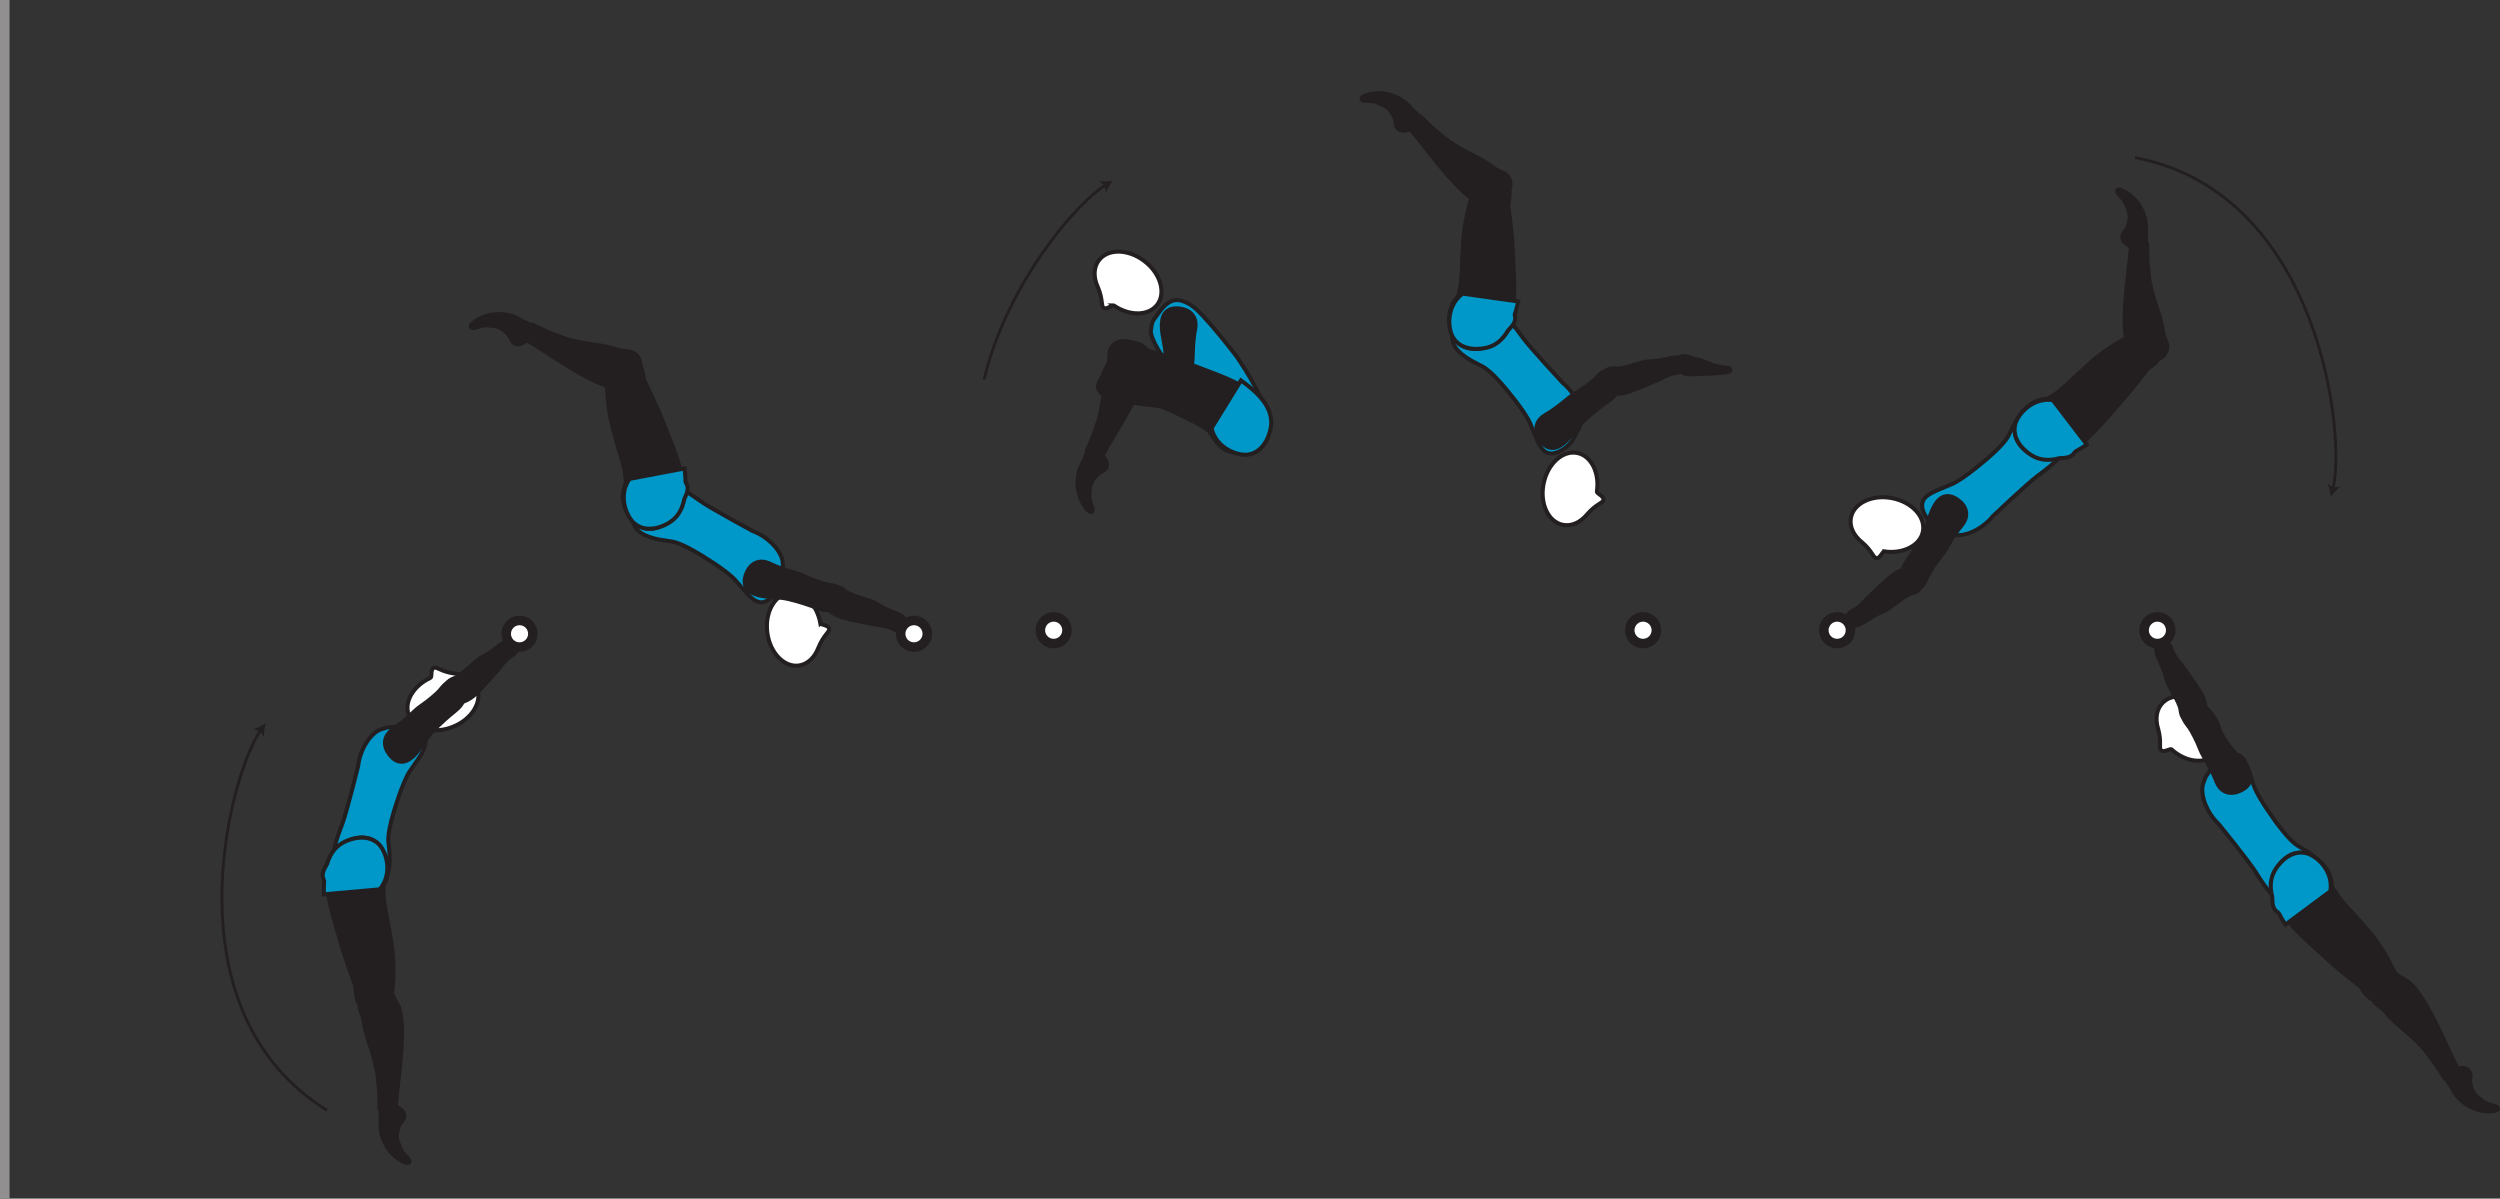 <?xml version="1.0" encoding="UTF-8" standalone="no"?>
<!-- Created with Inkscape (http://www.inkscape.org/) -->

<svg
   version="1.1"
   id="svg1"
   width="348.755"
   height="167.208"
   viewBox="0 0 348.755 167.208"
   sodipodi:docname="cell.svg"
   xmlns:inkscape="http://www.inkscape.org/namespaces/inkscape"
   xmlns:sodipodi="http://sodipodi.sourceforge.net/DTD/sodipodi-0.dtd"
   xmlns="http://www.w3.org/2000/svg"
   xmlns:svg="http://www.w3.org/2000/svg">
  <rect x="0" y="0" width="348.755" height="167.208" fill="#333333" stroke="none"/>
  <sodipodi:namedview
     id="namedview1"
     pagecolor="#ffffff"
     bordercolor="#000000"
     borderopacity="0.25"
     inkscape:showpageshadow="2"
     inkscape:pageopacity="0.0"
     inkscape:pagecheckerboard="0"
     inkscape:deskcolor="#d1d1d1">
    <inkscape:page
       x="0"
       y="0"
       inkscape:label="1"
       id="page1"
       width="348.754"
       height="167.208"
       margin="0"
       bleed="0" />
  </sodipodi:namedview>
  <defs
     id="defs1" />
  <path
     style="fill:#231f20;fill-opacity:1;fill-rule:nonzero;stroke:none"
     d="m 55.963,156.733 c 0.954,-0.963 0.552,-1.864 -0.385,-2.312 -0.276,-0.135 -0.375,-0.536 -0.656,-0.651 -0.661,-0.245 -2.229,0.516 -1.923,1.985 0.022,0.103 -0.057,0.922 -0.02,1.541 0.068,1.209 0.792,3.594 3.178,4.849 1.129,0.593 1.276,-0.183 0.89,-0.563 -1.224,-1.202 -1.094,-1.546 -1.297,-1.978 -0.708,-1.459 0.213,-2.871 0.213,-2.871"
     id="path1447" />
  <path
     style="fill:none;stroke:#231f20;stroke-width:0.333;stroke-linecap:butt;stroke-linejoin:miter;stroke-miterlimit:4;stroke-dasharray:none;stroke-opacity:1"
     d="m 55.963,156.733 c 0.954,-0.963 0.552,-1.864 -0.385,-2.312 -0.276,-0.135 -0.375,-0.536 -0.656,-0.651 -0.661,-0.245 -2.229,0.516 -1.923,1.985 0.022,0.103 -0.057,0.922 -0.02,1.541 0.068,1.209 0.792,3.594 3.178,4.849 1.129,0.593 1.276,-0.183 0.89,-0.563 -1.224,-1.202 -1.094,-1.546 -1.297,-1.978 -0.708,-1.459 0.213,-2.871 0.213,-2.871 z"
     id="path1448" />
  <path
     style="fill:#231f20;fill-opacity:1;fill-rule:nonzero;stroke:none"
     d="m 51.849,138.437 c 2.188,-0.594 2.693,-0.417 3,0.495 0.208,0.604 0.609,1.088 0.756,1.453 0.473,1.203 0.785,3.432 0.02,9.968 -0.178,1.48 -0.407,3.563 -0.432,4.423 -0.042,1.353 -2.266,0.369 -2.255,-0.161 0.036,-1.719 -0.079,-2.896 -0.157,-3.517 -0.047,-0.426 -0.031,-1.188 -0.438,-2.802 -0.609,-2.453 -1.344,-3.833 -1.62,-5.932 -0.124,-0.968 -0.838,-1.62 -0.468,-2.64 0.35,-1.027 1.594,-1.287 1.594,-1.287"
     id="path1449" />
  <path
     style="fill:none;stroke:#231f20;stroke-width:0.566;stroke-linecap:butt;stroke-linejoin:miter;stroke-miterlimit:4;stroke-dasharray:none;stroke-opacity:1"
     d="m 51.849,138.437 c 2.188,-0.594 2.693,-0.417 3,0.495 0.208,0.604 0.609,1.088 0.756,1.453 0.473,1.203 0.785,3.432 0.02,9.968 -0.178,1.48 -0.407,3.563 -0.432,4.423 -0.042,1.353 -2.266,0.369 -2.255,-0.161 0.036,-1.719 -0.079,-2.896 -0.157,-3.517 -0.047,-0.426 -0.031,-1.188 -0.438,-2.802 -0.609,-2.453 -1.344,-3.833 -1.62,-5.932 -0.124,-0.968 -0.838,-1.62 -0.468,-2.64 0.35,-1.027 1.594,-1.287 1.594,-1.287 z"
     id="path1450" />
  <path
     style="fill:#0098c9;fill-opacity:1;fill-rule:nonzero;stroke:none"
     d="m 54.854,113.531 c -0.86,3.015 -0.713,3.755 -0.593,4.666 0.729,5.735 -2.099,5.984 -4.683,4.708 -3.041,-1.495 -4.167,-1.973 -1.875,-7.838 0.635,-1.63 2.26,-8.209 2.26,-8.209 0.266,-2.431 1.818,-4.661 3.203,-5.119 1.459,-0.479 0.912,-0.182 2.344,-0.386 1.365,-0.192 3.385,0.641 3.761,1.823 0.364,1.131 -0.734,2.381 -2.094,4.391 -1.068,1.589 -2.323,5.964 -2.323,5.964"
     id="path1451" />
  <path
     style="fill:none;stroke:#231f20;stroke-width:0.566;stroke-linecap:butt;stroke-linejoin:miter;stroke-miterlimit:4;stroke-dasharray:none;stroke-opacity:1"
     d="m 54.854,113.531 c -0.86,3.015 -0.713,3.755 -0.593,4.666 0.729,5.735 -2.099,5.984 -4.683,4.708 -3.041,-1.495 -4.167,-1.973 -1.875,-7.838 0.635,-1.63 2.26,-8.209 2.26,-8.209 0.266,-2.431 1.818,-4.661 3.203,-5.119 1.459,-0.479 0.912,-0.182 2.344,-0.386 1.365,-0.192 3.385,0.641 3.761,1.823 0.364,1.131 -0.734,2.381 -2.094,4.391 -1.068,1.589 -2.323,5.964 -2.323,5.964 z"
     id="path1452" />
  <path
     style="fill:#ffffff;fill-opacity:1;fill-rule:nonzero;stroke:none"
     d="m 60.067,94.552 c 0.219,-0.12 -0.036,-1.24 0.464,-1.391 0.506,-0.156 0.916,0.516 2.886,0.802 h 0.021 c 1.447,0.157 2.635,0.88 3.099,2.042 0.77,1.927 -0.735,4.343 -3.355,5.386 -2.625,1.052 -5.369,0.333 -6.14,-1.595 -0.74,-1.843 0.609,-4.135 3.025,-5.244"
     id="path1453" />
  <path
     style="fill:none;stroke:#231f20;stroke-width:0.566;stroke-linecap:butt;stroke-linejoin:miter;stroke-miterlimit:4;stroke-dasharray:none;stroke-opacity:1"
     d="m 60.067,94.552 c 0.219,-0.12 -0.036,-1.24 0.464,-1.391 0.506,-0.156 0.916,0.516 2.886,0.802 h 0.021 c 1.447,0.157 2.635,0.88 3.099,2.042 0.77,1.927 -0.735,4.343 -3.355,5.386 -2.625,1.052 -5.369,0.333 -6.14,-1.595 -0.74,-1.843 0.609,-4.135 3.025,-5.244 z"
     id="path1454" />
  <path
     style="fill:#231f20;fill-opacity:1;fill-rule:nonzero;stroke:none"
     d="m 53.021,140.609 c -3.766,1.38 -3.303,-2.677 -3.47,-3.12 -1.733,-4.703 -1.744,-5.084 -2.817,-8.756 -1.557,-5.301 -1.801,-9.17 1.016,-10.978 1.911,-1.224 3.552,-1.099 4.615,-0.334 1.186,0.855 2.62,3.694 1.13,6.172 l 0.026,1.713 c 0.166,1.151 0.245,1.725 0.364,2.282 0.224,0.979 0.401,2.036 0.724,3.969 0.573,3.427 0.062,7.234 0.062,7.234 0.178,1.234 -1.65,1.818 -1.65,1.818"
     id="path1455" />
  <path
     style="fill:none;stroke:#231f20;stroke-width:0.566;stroke-linecap:butt;stroke-linejoin:miter;stroke-miterlimit:4;stroke-dasharray:none;stroke-opacity:1"
     d="m 53.021,140.609 c -3.766,1.38 -3.303,-2.677 -3.47,-3.12 -1.733,-4.703 -1.744,-5.084 -2.817,-8.756 -1.557,-5.301 -1.801,-9.17 1.016,-10.978 1.911,-1.224 3.552,-1.099 4.615,-0.334 1.186,0.855 2.62,3.694 1.13,6.172 l 0.026,1.713 c 0.166,1.151 0.245,1.725 0.364,2.282 0.224,0.979 0.401,2.036 0.724,3.969 0.573,3.427 0.062,7.234 0.062,7.234 0.178,1.234 -1.65,1.818 -1.65,1.818 z"
     id="path1456" />
  <path
     style="fill:#0098c9;fill-opacity:1;fill-rule:nonzero;stroke:none"
     d="m 52.875,117.791 c -0.928,-0.938 -2.516,-1.328 -4.609,-0.447 -1.36,0.577 -2.183,1.666 -2.636,3.161 -0.516,0.891 -0.801,1.452 -0.479,2.192 0.026,0.063 0.047,0.142 0.067,0.219 -0.041,0.584 -0.056,1.193 -0.041,1.849 l 7.781,-0.698 c 1.88,-2.198 0.937,-5.234 -0.083,-6.276"
     id="path1457" />
  <path
     style="fill:none;stroke:#231f20;stroke-width:0.566;stroke-linecap:butt;stroke-linejoin:miter;stroke-miterlimit:4;stroke-dasharray:none;stroke-opacity:1"
     d="m 52.875,117.791 c -0.928,-0.938 -2.516,-1.328 -4.609,-0.447 -1.36,0.577 -2.183,1.666 -2.636,3.161 -0.516,0.891 -0.801,1.452 -0.479,2.192 0.026,0.063 0.047,0.142 0.067,0.219 -0.041,0.584 -0.056,1.193 -0.041,1.849 l 7.781,-0.698 c 1.88,-2.198 0.937,-5.234 -0.083,-6.276 z"
     id="path1458" />
  <path
     style="fill:#231f20;fill-opacity:1;fill-rule:nonzero;stroke:none"
     d="m 70.698,89.453 c -0.636,0.072 -1.948,1.515 -3.407,2.192 -0.984,0.459 -2.776,2.536 -3.796,2.922 -0.922,0.349 -1.318,0.605 -1.094,1.729 0.13,0.672 0.813,1.876 1.317,1.803 1.177,-0.172 1.991,-0.667 2.761,-1.402 0.88,-0.839 3.078,-3.317 3.438,-3.812 0.89,-1.234 1.609,-1.428 1.874,-1.734 0.506,-0.568 0.412,-0.907 0.115,-1.312 -0.573,-0.767 -1.208,-0.386 -1.208,-0.386"
     id="path1459" />
  <path
     style="fill:none;stroke:#231f20;stroke-width:0.566;stroke-linecap:butt;stroke-linejoin:miter;stroke-miterlimit:4;stroke-dasharray:none;stroke-opacity:1"
     d="m 70.698,89.453 c -0.636,0.072 -1.948,1.515 -3.407,2.192 -0.984,0.459 -2.776,2.536 -3.796,2.922 -0.922,0.349 -1.318,0.605 -1.094,1.729 0.13,0.672 0.813,1.876 1.317,1.803 1.177,-0.172 1.991,-0.667 2.761,-1.402 0.88,-0.839 3.078,-3.317 3.438,-3.812 0.89,-1.234 1.609,-1.428 1.874,-1.734 0.506,-0.568 0.412,-0.907 0.115,-1.312 -0.573,-0.767 -1.208,-0.386 -1.208,-0.386 z"
     id="path1460" />
  <path
     style="fill:#231f20;fill-opacity:1;fill-rule:nonzero;stroke:none"
     d="m 63.703,95.208 c -0.928,-0.907 -2.057,0.792 -2.428,1.188 -0.364,0.4 -1.536,1.427 -2.552,2.098 -1.02,0.687 -2,1.969 -3.932,3.266 -1.016,0.683 -1.573,1.984 -0.516,3.416 1.038,1.412 2.224,1.36 3.33,0.349 1.104,-1 1.713,-2.421 2.754,-3.514 1.042,-1.095 2.208,-2.115 3.156,-2.871 1.084,-0.859 1.298,-1.687 1.172,-2.151 -0.317,-1.15 -0.984,-1.781 -0.984,-1.781"
     id="path1461" />
  <path
     style="fill:none;stroke:#231f20;stroke-width:0.566;stroke-linecap:butt;stroke-linejoin:miter;stroke-miterlimit:4;stroke-dasharray:none;stroke-opacity:1"
     d="m 63.703,95.208 c -0.928,-0.907 -2.057,0.792 -2.428,1.188 -0.364,0.4 -1.536,1.427 -2.552,2.098 -1.02,0.687 -2,1.969 -3.932,3.266 -1.016,0.683 -1.573,1.984 -0.516,3.416 1.038,1.412 2.224,1.36 3.33,0.349 1.104,-1 1.713,-2.421 2.754,-3.514 1.042,-1.095 2.208,-2.115 3.156,-2.871 1.084,-0.859 1.298,-1.687 1.172,-2.151 -0.317,-1.15 -0.984,-1.781 -0.984,-1.781 z"
     id="path1462" />
  <path
     style="fill:#ffffff;fill-opacity:1;fill-rule:nonzero;stroke:none"
     d="m 145.692,86.583 c 0.74,-0.714 1.916,-0.698 2.631,0.037 0.719,0.733 0.703,1.916 -0.037,2.635 -0.735,0.713 -1.911,0.702 -2.63,-0.036 -0.714,-0.735 -0.698,-1.912 0.036,-2.636"
     id="path1463" />
  <path
     style="fill:none;stroke:#231f20;stroke-width:1.332;stroke-linecap:butt;stroke-linejoin:miter;stroke-miterlimit:4;stroke-dasharray:none;stroke-opacity:1"
     d="m 145.692,86.583 c 0.74,-0.714 1.916,-0.698 2.631,0.037 0.719,0.733 0.703,1.916 -0.037,2.635 -0.735,0.713 -1.911,0.702 -2.63,-0.036 -0.714,-0.735 -0.698,-1.912 0.036,-2.636 z"
     id="path1464" />
  <path
     style="fill:#231f20;fill-opacity:1;fill-rule:nonzero;stroke:none"
     d="m 344.69,150.634 c 0.31,-1.312 -0.5,-1.874 -1.53,-1.77 -0.32,0.027 -0.61,-0.266 -0.91,-0.213 -0.69,0.13 -1.63,1.598 -0.6,2.697 0.07,0.079 0.43,0.813 0.78,1.324 0.69,1 2.56,2.656 5.25,2.479 1.27,-0.084 0.99,-0.823 0.47,-0.943 -1.68,-0.386 -1.75,-0.745 -2.15,-1.011 -1.36,-0.875 -1.31,-2.563 -1.31,-2.563"
     id="path1465" />
  <path
     style="fill:none;stroke:#231f20;stroke-width:0.333;stroke-linecap:butt;stroke-linejoin:miter;stroke-miterlimit:4;stroke-dasharray:none;stroke-opacity:1"
     d="m 344.69,150.634 c 0.31,-1.312 -0.5,-1.874 -1.53,-1.77 -0.32,0.027 -0.61,-0.266 -0.91,-0.213 -0.69,0.13 -1.63,1.598 -0.6,2.697 0.07,0.079 0.43,0.813 0.78,1.324 0.69,1 2.56,2.656 5.25,2.479 1.27,-0.084 0.99,-0.823 0.47,-0.943 -1.68,-0.386 -1.75,-0.745 -2.15,-1.011 -1.36,-0.875 -1.31,-2.563 -1.31,-2.563 z"
     id="path1466" />
  <path
     style="fill:#231f20;fill-opacity:1;fill-rule:nonzero;stroke:none"
     d="m 331.63,137.172 c 1.56,-1.647 2.08,-1.762 2.82,-1.147 0.49,0.412 1.09,0.615 1.4,0.844 1.04,0.782 2.47,2.516 5.22,8.495 0.63,1.36 1.51,3.256 1.94,4.005 0.67,1.177 -1.74,1.495 -2.01,1.036 -0.87,-1.478 -1.58,-2.432 -1.96,-2.921 -0.27,-0.333 -0.66,-0.995 -1.84,-2.162 -1.81,-1.77 -3.14,-2.562 -4.47,-4.213 -0.62,-0.765 -1.57,-0.948 -1.79,-2.011 -0.23,-1.057 0.69,-1.926 0.69,-1.926"
     id="path1467" />
  <path
     style="fill:none;stroke:#231f20;stroke-width:0.566;stroke-linecap:butt;stroke-linejoin:miter;stroke-miterlimit:4;stroke-dasharray:none;stroke-opacity:1"
     d="m 331.63,137.172 c 1.56,-1.647 2.08,-1.762 2.82,-1.147 0.49,0.412 1.09,0.615 1.4,0.844 1.04,0.782 2.47,2.516 5.22,8.495 0.63,1.36 1.51,3.256 1.94,4.005 0.67,1.177 -1.74,1.495 -2.01,1.036 -0.87,-1.478 -1.58,-2.432 -1.96,-2.921 -0.27,-0.333 -0.66,-0.995 -1.84,-2.162 -1.81,-1.77 -3.14,-2.562 -4.47,-4.213 -0.62,-0.765 -1.57,-0.948 -1.79,-2.011 -0.23,-1.057 0.69,-1.926 0.69,-1.926 z"
     id="path1468" />
  <path
     style="fill:#0098c9;fill-opacity:1;fill-rule:nonzero;stroke:none"
     d="m 317.78,115.063 c 1.9,2.494 2.57,2.822 3.37,3.281 5.02,2.869 3.52,5.276 0.94,6.572 -3.02,1.532 -4.08,2.136 -7.39,-3.219 -0.91,-1.494 -5.19,-6.744 -5.19,-6.744 -1.78,-1.672 -2.63,-4.261 -2.16,-5.641 0.49,-1.454 0.4,-0.838 1.1,-2.104 0.67,-1.203 2.55,-2.312 3.72,-1.907 1.12,0.391 1.45,2.021 2.25,4.314 0.62,1.806 3.36,5.448 3.36,5.448"
     id="path1469" />
  <path
     style="fill:none;stroke:#231f20;stroke-width:0.566;stroke-linecap:butt;stroke-linejoin:miter;stroke-miterlimit:4;stroke-dasharray:none;stroke-opacity:1"
     d="m 317.78,115.063 c 1.9,2.494 2.57,2.822 3.37,3.281 5.02,2.869 3.52,5.276 0.94,6.572 -3.02,1.532 -4.08,2.136 -7.39,-3.219 -0.91,-1.494 -5.19,-6.744 -5.19,-6.744 -1.78,-1.672 -2.63,-4.261 -2.16,-5.641 0.49,-1.454 0.4,-0.838 1.1,-2.104 0.67,-1.203 2.55,-2.312 3.72,-1.907 1.12,0.391 1.45,2.021 2.25,4.314 0.62,1.806 3.36,5.448 3.36,5.448 z"
     id="path1470" />
  <path
     style="fill:#ffffff;fill-opacity:1;fill-rule:nonzero;stroke:none"
     d="m 302.92,104.536 c -0.19,-0.151 -1.12,0.527 -1.45,0.125 -0.35,-0.401 0.11,-1.046 -0.4,-2.969 l -0.01,-0.02 c -0.43,-1.396 -0.23,-2.767 0.66,-3.652 1.47,-1.474 4.27,-1.036 6.26,0.959 2,2 2.43,4.808 0.96,6.276 -1.41,1.406 -4.05,1.073 -6.02,-0.719"
     id="path1471" />
  <path
     style="fill:none;stroke:#231f20;stroke-width:0.566;stroke-linecap:butt;stroke-linejoin:miter;stroke-miterlimit:4;stroke-dasharray:none;stroke-opacity:1"
     d="m 302.92,104.536 c -0.19,-0.151 -1.12,0.527 -1.45,0.125 -0.35,-0.401 0.11,-1.046 -0.4,-2.969 l -0.01,-0.02 c -0.43,-1.396 -0.23,-2.767 0.66,-3.652 1.47,-1.474 4.27,-1.036 6.26,0.959 2,2 2.43,4.808 0.96,6.276 -1.41,1.406 -4.05,1.073 -6.02,-0.719 z"
     id="path1472" />
  <path
     style="fill:#231f20;fill-opacity:1;fill-rule:nonzero;stroke:none"
     d="m 333.77,138.41 c -2.5,3.142 -4.22,-0.557 -4.59,-0.853 -3.94,-3.104 -4.14,-3.423 -6.97,-5.994 -4.09,-3.715 -6.32,-6.891 -4.86,-9.901 1,-2.042 2.46,-2.788 3.77,-2.694 1.45,0.114 4.15,1.787 4.18,4.683 l 0.91,1.442 c 0.74,0.896 1.11,1.344 1.51,1.755 0.7,0.724 1.4,1.537 2.69,3.016 2.27,2.62 3.81,6.136 3.81,6.136 0.8,0.957 -0.45,2.41 -0.45,2.41"
     id="path1473" />
  <path
     style="fill:none;stroke:#231f20;stroke-width:0.566;stroke-linecap:butt;stroke-linejoin:miter;stroke-miterlimit:4;stroke-dasharray:none;stroke-opacity:1"
     d="m 333.77,138.41 c -2.5,3.142 -4.22,-0.557 -4.59,-0.853 -3.94,-3.104 -4.14,-3.423 -6.97,-5.994 -4.09,-3.715 -6.32,-6.891 -4.86,-9.901 1,-2.042 2.46,-2.788 3.77,-2.694 1.45,0.114 4.15,1.787 4.18,4.683 l 0.91,1.442 c 0.74,0.896 1.11,1.344 1.51,1.755 0.7,0.724 1.4,1.537 2.69,3.016 2.27,2.62 3.81,6.136 3.81,6.136 0.8,0.957 -0.45,2.41 -0.45,2.41 z"
     id="path1474" />
  <path
     style="fill:#0098c9;fill-opacity:1;fill-rule:nonzero;stroke:none"
     d="m 321.74,119.02 c -1.28,-0.312 -2.83,0.177 -4.16,2.026 -0.85,1.198 -0.99,2.558 -0.6,4.063 0.02,1.036 0.07,1.661 0.73,2.13 0.06,0.042 0.12,0.1 0.18,0.152 0.27,0.519 0.57,1.046 0.93,1.593 l 6.27,-4.656 c 0.46,-2.855 -1.93,-4.954 -3.35,-5.308"
     id="path1475" />
  <path
     style="fill:none;stroke:#231f20;stroke-width:0.566;stroke-linecap:butt;stroke-linejoin:miter;stroke-miterlimit:4;stroke-dasharray:none;stroke-opacity:1"
     d="m 321.74,119.02 c -1.28,-0.312 -2.83,0.177 -4.16,2.026 -0.85,1.198 -0.99,2.558 -0.6,4.063 0.02,1.036 0.07,1.661 0.73,2.13 0.06,0.042 0.12,0.1 0.18,0.152 0.27,0.519 0.57,1.046 0.93,1.593 l 6.27,-4.656 c 0.46,-2.855 -1.93,-4.954 -3.35,-5.308 z"
     id="path1476" />
  <path
     style="fill:#231f20;fill-opacity:1;fill-rule:nonzero;stroke:none"
     d="m 300.83,90.796 c -0.07,0.636 1.03,2.245 1.36,3.813 0.23,1.068 1.85,3.282 1.99,4.359 0.14,0.985 0.29,1.423 1.44,1.459 0.68,0.026 2.01,-0.37 2.05,-0.881 0.1,-1.188 -0.2,-2.083 -0.74,-3.005 -0.62,-1.047 -2.54,-3.745 -2.94,-4.208 -1,-1.152 -1.02,-1.885 -1.26,-2.218 -0.44,-0.62 -0.79,-0.6 -1.25,-0.402 -0.88,0.38 -0.65,1.083 -0.65,1.083"
     id="path1477" />
  <path
     style="fill:none;stroke:#231f20;stroke-width:0.566;stroke-linecap:butt;stroke-linejoin:miter;stroke-miterlimit:4;stroke-dasharray:none;stroke-opacity:1"
     d="m 300.83,90.796 c -0.07,0.636 1.03,2.245 1.36,3.813 0.23,1.068 1.85,3.282 1.99,4.359 0.14,0.985 0.29,1.423 1.44,1.459 0.68,0.026 2.01,-0.37 2.05,-0.881 0.1,-1.188 -0.2,-2.083 -0.74,-3.005 -0.62,-1.047 -2.54,-3.745 -2.94,-4.208 -1,-1.152 -1.02,-1.885 -1.26,-2.218 -0.44,-0.62 -0.79,-0.6 -1.25,-0.402 -0.88,0.38 -0.65,1.083 -0.65,1.083 z"
     id="path1478" />
  <path
     style="fill:#231f20;fill-opacity:1;fill-rule:nonzero;stroke:none"
     d="m 304.85,98.911 c -1.08,0.698 0.31,2.182 0.61,2.63 0.31,0.448 1.04,1.823 1.47,2.964 0.44,1.146 1.46,2.391 2.29,4.567 0.44,1.141 1.58,1.98 3.21,1.276 1.62,-0.692 1.83,-1.859 1.1,-3.167 -0.73,-1.301 -1.98,-2.218 -2.81,-3.478 -0.83,-1.26 -1.56,-2.626 -2.08,-3.724 -0.59,-1.25 -1.35,-1.646 -1.83,-1.626 -1.19,0.052 -1.96,0.558 -1.96,0.558"
     id="path1479" />
  <path
     style="fill:none;stroke:#231f20;stroke-width:0.566;stroke-linecap:butt;stroke-linejoin:miter;stroke-miterlimit:4;stroke-dasharray:none;stroke-opacity:1"
     d="m 304.85,98.911 c -1.08,0.698 0.31,2.182 0.61,2.63 0.31,0.448 1.04,1.823 1.47,2.964 0.44,1.146 1.46,2.391 2.29,4.567 0.44,1.141 1.58,1.98 3.21,1.276 1.62,-0.692 1.83,-1.859 1.1,-3.167 -0.73,-1.301 -1.98,-2.218 -2.81,-3.478 -0.83,-1.26 -1.56,-2.626 -2.08,-3.724 -0.59,-1.25 -1.35,-1.646 -1.83,-1.626 -1.19,0.052 -1.96,0.558 -1.96,0.558 z"
     id="path1480" />
  <path
     style="fill:#0098c9;fill-opacity:1;fill-rule:nonzero;stroke:none"
     d="m 172.526,49.739 c 1.953,2.917 2.328,3.818 2.88,4.818 2.76,5.072 1.88,6.015 -0.172,7.25 -2.911,1.75 -4.667,2.432 -7.38,-3.25 -2.063,-4.308 -4.208,-7.218 -4.208,-7.218 -1.48,-1.147 -3.219,-4.287 -3.099,-5.194 0.197,-1.521 0.208,-1.224 1.031,-2.412 1.526,-2.197 2.718,-2.061 3.806,-1.582 1.084,0.478 1.839,1.193 3.678,3.312 1.433,1.652 3.464,4.276 3.464,4.276"
     id="path1481" />
  <path
     style="fill:none;stroke:#231f20;stroke-width:0.566;stroke-linecap:butt;stroke-linejoin:miter;stroke-miterlimit:4;stroke-dasharray:none;stroke-opacity:1"
     d="m 172.526,49.739 c 1.953,2.917 2.328,3.818 2.88,4.818 2.76,5.072 1.88,6.015 -0.172,7.25 -2.911,1.75 -4.667,2.432 -7.38,-3.25 -2.063,-4.308 -4.208,-7.218 -4.208,-7.218 -1.48,-1.147 -3.219,-4.287 -3.099,-5.194 0.197,-1.521 0.208,-1.224 1.031,-2.412 1.526,-2.197 2.718,-2.061 3.806,-1.582 1.084,0.478 1.839,1.193 3.678,3.312 1.433,1.652 3.464,4.276 3.464,4.276 z"
     id="path1482" />
  <path
     style="fill:none;stroke:#231f20;stroke-width:0.4;stroke-linecap:butt;stroke-linejoin:miter;stroke-miterlimit:4;stroke-dasharray:none;stroke-opacity:1"
     d="m 45.609,154.885 c -22.504,-13.969 -13.474,-47.104 -9.239,-53.005"
     id="path1483" />
  <path
     style="fill:#231f20;fill-opacity:1;fill-rule:nonzero;stroke:none"
     d="m 37.073,100.9 c -0.162,0.584 -0.282,1.365 -0.224,1.939 l -0.574,-0.828 -0.973,-0.278 c 0.563,-0.134 1.265,-0.494 1.771,-0.833"
     id="path1484" />
  <path
     style="fill:none;stroke:#231f20;stroke-width:0.4;stroke-linecap:butt;stroke-linejoin:miter;stroke-miterlimit:4;stroke-dasharray:none;stroke-opacity:1"
     d="m 297.83,21.984 c 26.01,4.973 29.45,39.145 27.62,46.172"
     id="path1485" />
  <path
     style="fill:#231f20;fill-opacity:1;fill-rule:nonzero;stroke:none"
     d="m 325.15,69.323 c -0.07,-0.599 -0.23,-1.37 -0.49,-1.891 l 0.83,0.573 1,-0.094 c -0.47,0.328 -1,0.917 -1.34,1.412"
     id="path1486" />
  <path
     style="fill:none;stroke:#231f20;stroke-width:0.4;stroke-linecap:butt;stroke-linejoin:miter;stroke-miterlimit:4;stroke-dasharray:none;stroke-opacity:1"
     d="m 137.286,52.943 c 3.188,-13.486 13.062,-24.808 16.958,-27.131"
     id="path1487" />
  <path
     style="fill:#231f20;fill-opacity:1;fill-rule:nonzero;stroke:none"
     d="m 155.28,25.192 c -0.38,0.475 -0.801,1.141 -0.978,1.693 l -0.194,-0.994 -0.781,-0.642 c 0.568,0.104 1.36,0.052 1.953,-0.057"
     id="path1488" />
  <path
     style="fill:#231f20;fill-opacity:1;fill-rule:nonzero;stroke:none"
     d="m 194.547,16.864 c -0.005,1.35 0.916,1.708 1.895,1.37 0.297,-0.099 0.646,0.125 0.922,0.005 0.646,-0.291 1.23,-1.932 -0.021,-2.76 -0.088,-0.063 -0.609,-0.697 -1.068,-1.115 -0.895,-0.812 -3.088,-2.005 -5.667,-1.218 -1.224,0.369 -0.78,1.026 -0.238,1.026 1.713,-0.005 1.864,0.328 2.312,0.495 1.526,0.547 1.865,2.197 1.865,2.197"
     id="path1489" />
  <path
     style="fill:none;stroke:#231f20;stroke-width:0.333;stroke-linecap:butt;stroke-linejoin:miter;stroke-miterlimit:4;stroke-dasharray:none;stroke-opacity:1"
     d="m 194.547,16.864 c -0.005,1.35 0.916,1.708 1.895,1.37 0.297,-0.099 0.646,0.125 0.922,0.005 0.646,-0.291 1.23,-1.932 -0.021,-2.76 -0.088,-0.063 -0.609,-0.697 -1.068,-1.115 -0.895,-0.812 -3.088,-2.005 -5.667,-1.218 -1.224,0.369 -0.78,1.026 -0.238,1.026 1.713,-0.005 1.864,0.328 2.312,0.495 1.526,0.547 1.865,2.197 1.865,2.197 z"
     id="path1490" />
  <path
     style="fill:#231f20;fill-opacity:1;fill-rule:nonzero;stroke:none"
     d="m 210.323,27 c -1.141,1.957 -1.62,2.181 -2.485,1.749 -0.572,-0.276 -1.198,-0.344 -1.558,-0.5 -1.181,-0.525 -2.968,-1.89 -7.014,-7.082 -0.907,-1.177 -2.215,-2.823 -2.798,-3.453 -0.917,-0.995 1.36,-1.855 1.719,-1.464 1.177,1.24 2.088,2 2.584,2.39 0.328,0.271 0.853,0.823 2.276,1.688 2.161,1.318 3.645,1.782 5.317,3.088 0.771,0.599 1.74,0.558 2.192,1.547 0.47,0.98 -0.233,2.037 -0.233,2.037"
     id="path1491" />
  <path
     style="fill:none;stroke:#231f20;stroke-width:0.566;stroke-linecap:butt;stroke-linejoin:miter;stroke-miterlimit:4;stroke-dasharray:none;stroke-opacity:1"
     d="m 210.323,27 c -1.141,1.957 -1.62,2.181 -2.485,1.749 -0.572,-0.276 -1.198,-0.344 -1.558,-0.5 -1.181,-0.525 -2.968,-1.89 -7.014,-7.082 -0.907,-1.177 -2.215,-2.823 -2.798,-3.453 -0.917,-0.995 1.36,-1.855 1.719,-1.464 1.177,1.24 2.088,2 2.584,2.39 0.328,0.271 0.853,0.823 2.276,1.688 2.161,1.318 3.645,1.782 5.317,3.088 0.771,0.599 1.74,0.558 2.192,1.547 0.47,0.98 -0.233,2.037 -0.233,2.037 z"
     id="path1492" />
  <path
     style="fill:#0098c9;fill-opacity:1;fill-rule:nonzero;stroke:none"
     d="m 209.739,53.843 c -2.052,-2.364 -2.749,-2.651 -3.583,-3.052 -5.198,-2.526 -3.854,-5.036 -1.376,-6.495 2.918,-1.724 3.934,-2.405 7.59,2.724 1.014,1.423 5.629,6.385 5.629,6.385 1.891,1.552 2.907,4.079 2.532,5.486 -0.396,1.478 -0.349,0.858 -0.959,2.172 -0.588,1.244 -2.396,2.478 -3.588,2.145 -1.146,-0.312 -1.584,-1.921 -2.526,-4.156 -0.744,-1.756 -3.719,-5.209 -3.719,-5.209"
     id="path1493" />
  <path
     style="fill:none;stroke:#231f20;stroke-width:0.566;stroke-linecap:butt;stroke-linejoin:miter;stroke-miterlimit:4;stroke-dasharray:none;stroke-opacity:1"
     d="m 209.739,53.843 c -2.052,-2.364 -2.749,-2.651 -3.583,-3.052 -5.198,-2.526 -3.854,-5.036 -1.376,-6.495 2.918,-1.724 3.934,-2.405 7.59,2.724 1.014,1.423 5.629,6.385 5.629,6.385 1.891,1.552 2.907,4.079 2.532,5.486 -0.396,1.478 -0.349,0.858 -0.959,2.172 -0.588,1.244 -2.396,2.478 -3.588,2.145 -1.146,-0.312 -1.584,-1.921 -2.526,-4.156 -0.744,-1.756 -3.719,-5.209 -3.719,-5.209 z"
     id="path1494" />
  <path
     style="fill:#ffffff;fill-opacity:1;fill-rule:nonzero;stroke:none"
     d="m 222.766,68.599 c -0.022,0.249 1.057,0.645 0.916,1.145 -0.146,0.511 -0.932,0.485 -2.25,1.98 l -0.016,0.015 c -0.926,1.125 -2.177,1.724 -3.406,1.474 -2.036,-0.406 -3.235,-2.989 -2.672,-5.75 0.557,-2.776 2.661,-4.682 4.698,-4.271 1.948,0.391 3.13,2.776 2.73,5.407"
     id="path1495" />
  <path
     style="fill:none;stroke:#231f20;stroke-width:0.566;stroke-linecap:butt;stroke-linejoin:miter;stroke-miterlimit:4;stroke-dasharray:none;stroke-opacity:1"
     d="m 222.766,68.599 c -0.022,0.249 1.057,0.645 0.916,1.145 -0.146,0.511 -0.932,0.485 -2.25,1.98 l -0.016,0.015 c -0.926,1.125 -2.177,1.724 -3.406,1.474 -2.036,-0.406 -3.235,-2.989 -2.672,-5.75 0.557,-2.776 2.661,-4.682 4.698,-4.271 1.948,0.391 3.13,2.776 2.73,5.407 z"
     id="path1496" />
  <path
     style="fill:#231f20;fill-opacity:1;fill-rule:nonzero;stroke:none"
     d="m 207.76,24.839 c 3.979,-0.485 2.604,3.353 2.662,3.828 0.625,4.973 0.546,5.348 0.754,9.166 0.308,5.52 -0.328,9.343 -3.489,10.458 -2.14,0.756 -3.703,0.266 -4.568,-0.728 -0.957,-1.1 -1.708,-4.188 0.303,-6.267 l 0.369,-1.672 c 0.093,-1.156 0.151,-1.733 0.161,-2.301 0.006,-1.006 0.074,-2.079 0.199,-4.032 0.224,-3.468 1.588,-7.062 1.588,-7.062 0.109,-1.234 2.021,-1.39 2.021,-1.39"
     id="path1497" />
  <path
     style="fill:none;stroke:#231f20;stroke-width:0.566;stroke-linecap:butt;stroke-linejoin:miter;stroke-miterlimit:4;stroke-dasharray:none;stroke-opacity:1"
     d="m 207.76,24.839 c 3.979,-0.485 2.604,3.353 2.662,3.828 0.625,4.973 0.546,5.348 0.754,9.166 0.308,5.52 -0.328,9.343 -3.489,10.458 -2.14,0.756 -3.703,0.266 -4.568,-0.728 -0.957,-1.1 -1.708,-4.188 0.303,-6.267 l 0.369,-1.672 c 0.093,-1.156 0.151,-1.733 0.161,-2.301 0.006,-1.006 0.074,-2.079 0.199,-4.032 0.224,-3.468 1.588,-7.062 1.588,-7.062 0.109,-1.234 2.021,-1.39 2.021,-1.39 z"
     id="path1498" />
  <path
     style="fill:#0098c9;fill-opacity:1;fill-rule:nonzero;stroke:none"
     d="m 211.348,44.072 c -0.01,-0.067 -0.016,-0.145 -0.016,-0.224 0.172,-0.561 0.328,-1.151 0.459,-1.796 l -7.74,-1.089 c -2.328,1.709 -2.104,4.88 -1.337,6.13 0.681,1.12 2.14,1.864 4.38,1.479 1.457,-0.255 2.505,-1.124 3.29,-2.473 0.704,-0.755 1.111,-1.235 0.964,-2.027"
     id="path1499" />
  <path
     style="fill:none;stroke:#231f20;stroke-width:0.566;stroke-linecap:butt;stroke-linejoin:miter;stroke-miterlimit:4;stroke-dasharray:none;stroke-opacity:1"
     d="m 211.348,44.072 c -0.01,-0.067 -0.016,-0.145 -0.016,-0.224 0.172,-0.561 0.328,-1.151 0.459,-1.796 l -7.74,-1.089 c -2.328,1.709 -2.104,4.88 -1.337,6.13 0.681,1.12 2.14,1.864 4.38,1.479 1.457,-0.255 2.505,-1.124 3.29,-2.473 0.704,-0.755 1.111,-1.235 0.964,-2.027 z"
     id="path1500" />
  <path
     style="fill:#231f20;fill-opacity:1;fill-rule:nonzero;stroke:none"
     d="m 234.187,49.891 c -0.615,-0.21 -2.412,0.525 -4.021,0.514 -1.083,-0.005 -3.599,1.1 -4.676,1.011 -0.991,-0.083 -1.459,-0.025 -1.74,1.089 -0.172,0.662 -0.074,2.042 0.421,2.192 1.136,0.355 2.079,0.256 3.1,-0.077 1.151,-0.376 4.192,-1.677 4.733,-1.969 1.339,-0.73 2.063,-0.599 2.438,-0.755 0.698,-0.297 0.761,-0.647 0.662,-1.141 -0.182,-0.938 -0.917,-0.864 -0.917,-0.864"
     id="path1501" />
  <path
     style="fill:none;stroke:#231f20;stroke-width:0.566;stroke-linecap:butt;stroke-linejoin:miter;stroke-miterlimit:4;stroke-dasharray:none;stroke-opacity:1"
     d="m 234.187,49.891 c -0.615,-0.21 -2.412,0.525 -4.021,0.514 -1.083,-0.005 -3.599,1.1 -4.676,1.011 -0.991,-0.083 -1.459,-0.025 -1.74,1.089 -0.172,0.662 -0.074,2.042 0.421,2.192 1.136,0.355 2.079,0.256 3.1,-0.077 1.151,-0.376 4.192,-1.677 4.733,-1.969 1.339,-0.73 2.063,-0.599 2.438,-0.755 0.698,-0.297 0.761,-0.647 0.662,-1.141 -0.182,-0.938 -0.917,-0.864 -0.917,-0.864 z"
     id="path1502" />
  <path
     style="fill:#231f20;fill-opacity:1;fill-rule:nonzero;stroke:none"
     d="m 224.89,51.989 c -0.864,-0.969 -2.11,0.646 -2.5,1.016 -0.396,0.38 -1.635,1.312 -2.698,1.916 -1.062,0.615 -2.13,1.828 -4.145,2.984 -1.063,0.615 -1.704,1.876 -0.756,3.376 0.937,1.479 2.125,1.51 3.297,0.578 1.172,-0.927 1.88,-2.296 2.995,-3.318 1.115,-1.021 2.344,-1.953 3.349,-2.641 1.14,-0.785 1.411,-1.599 1.318,-2.061 -0.24,-1.172 -0.86,-1.85 -0.86,-1.85"
     id="path1503" />
  <path
     style="fill:none;stroke:#231f20;stroke-width:0.566;stroke-linecap:butt;stroke-linejoin:miter;stroke-miterlimit:4;stroke-dasharray:none;stroke-opacity:1"
     d="m 224.89,51.989 c -0.864,-0.969 -2.11,0.646 -2.5,1.016 -0.396,0.38 -1.635,1.312 -2.698,1.916 -1.062,0.615 -2.13,1.828 -4.145,2.984 -1.063,0.615 -1.704,1.876 -0.756,3.376 0.937,1.479 2.125,1.51 3.297,0.578 1.172,-0.927 1.88,-2.296 2.995,-3.318 1.115,-1.021 2.344,-1.953 3.349,-2.641 1.14,-0.785 1.411,-1.599 1.318,-2.061 -0.24,-1.172 -0.86,-1.85 -0.86,-1.85 z"
     id="path1504" />
  <path
     style="fill:#ffffff;fill-opacity:1;fill-rule:nonzero;stroke:none"
     d="m 227.911,86.583 c 0.735,-0.714 1.917,-0.698 2.631,0.037 0.718,0.733 0.702,1.916 -0.038,2.635 -0.733,0.713 -1.91,0.702 -2.629,-0.036 -0.713,-0.735 -0.699,-1.912 0.036,-2.636"
     id="path1505" />
  <path
     style="fill:none;stroke:#231f20;stroke-width:1.332;stroke-linecap:butt;stroke-linejoin:miter;stroke-miterlimit:4;stroke-dasharray:none;stroke-opacity:1"
     d="m 227.911,86.583 c 0.735,-0.714 1.917,-0.698 2.631,0.037 0.718,0.733 0.702,1.916 -0.038,2.635 -0.733,0.713 -1.91,0.702 -2.629,-0.036 -0.713,-0.735 -0.699,-1.912 0.036,-2.636 z"
     id="path1506" />
  <path
     style="fill:#ffffff;fill-opacity:1;fill-rule:nonzero;stroke:none"
     d="m 254.99,86.583 c 0.733,-0.714 1.91,-0.698 2.629,0.037 0.719,0.733 0.699,1.916 -0.036,2.635 -0.735,0.713 -1.917,0.702 -2.631,-0.036 -0.718,-0.735 -0.702,-1.912 0.038,-2.636"
     id="path1507" />
  <path
     style="fill:none;stroke:#231f20;stroke-width:1.332;stroke-linecap:butt;stroke-linejoin:miter;stroke-miterlimit:4;stroke-dasharray:none;stroke-opacity:1"
     d="m 254.99,86.583 c 0.733,-0.714 1.91,-0.698 2.629,0.037 0.719,0.733 0.699,1.916 -0.036,2.635 -0.735,0.713 -1.917,0.702 -2.631,-0.036 -0.718,-0.735 -0.702,-1.912 0.038,-2.636 z"
     id="path1508" />
  <path
     style="fill:#ffffff;fill-opacity:1;fill-rule:nonzero;stroke:none"
     d="m 299.67,86.583 c 0.73,-0.714 1.91,-0.698 2.63,0.037 0.71,0.733 0.7,1.916 -0.04,2.635 -0.73,0.713 -1.91,0.702 -2.63,-0.036 -0.72,-0.735 -0.7,-1.912 0.04,-2.636"
     id="path1509" />
  <path
     style="fill:none;stroke:#231f20;stroke-width:1.332;stroke-linecap:butt;stroke-linejoin:miter;stroke-miterlimit:4;stroke-dasharray:none;stroke-opacity:1"
     d="m 299.67,86.583 c 0.73,-0.714 1.91,-0.698 2.63,0.037 0.71,0.733 0.7,1.916 -0.04,2.635 -0.73,0.713 -1.91,0.702 -2.63,-0.036 -0.72,-0.735 -0.7,-1.912 0.04,-2.636 z"
     id="path1510" />
  <path
     style="fill:#231f20;fill-opacity:1;fill-rule:nonzero;stroke:none"
     d="m 241.296,51.812 c -0.682,0.271 -3.926,0.375 -4.672,0.364 -0.661,0 -1.765,0.349 -2.249,-0.692 -0.204,-0.432 -0.188,-1.183 -0.104,-1.489 0.072,-0.256 0.385,-0.35 0.776,-0.314 0.667,0.068 0.828,0.35 2.088,0.548 0,0 0.297,0.094 0.807,0.302 1.521,0.584 0.797,0.464 3.188,0.822 0.172,0.022 0.265,0.214 0.245,0.324 -0.048,0.171 -0.079,0.135 -0.079,0.135"
     id="path1511" />
  <path
     style="fill:none;stroke:#231f20;stroke-width:0.566;stroke-linecap:round;stroke-linejoin:round;stroke-miterlimit:4;stroke-dasharray:none;stroke-opacity:1"
     d="m 241.296,51.812 c -0.682,0.271 -3.926,0.375 -4.672,0.364 -0.661,0 -1.765,0.349 -2.249,-0.692 -0.204,-0.432 -0.188,-1.183 -0.104,-1.489 0.072,-0.256 0.385,-0.35 0.776,-0.314 0.667,0.068 0.828,0.35 2.088,0.548 0,0 0.297,0.094 0.807,0.302 1.521,0.584 0.797,0.464 3.188,0.822 0.172,0.022 0.265,0.214 0.245,0.324 -0.048,0.171 -0.079,0.135 -0.079,0.135 z"
     id="path1512" />
  <path
     style="fill:#231f20;fill-opacity:1;fill-rule:nonzero;stroke:none"
     d="m 296.5,31.979 c -0.95,0.953 -0.54,1.86 0.39,2.308 0.28,0.134 0.38,0.541 0.66,0.65 0.66,0.244 2.22,-0.521 1.92,-1.984 -0.02,-0.11 0.06,-0.922 0.01,-1.542 -0.06,-1.214 -0.78,-3.594 -3.17,-4.844 -1.13,-0.599 -1.28,0.182 -0.89,0.557 1.22,1.204 1.09,1.548 1.3,1.98 0.7,1.459 -0.22,2.875 -0.22,2.875"
     id="path1513" />
  <path
     style="fill:none;stroke:#231f20;stroke-width:0.333;stroke-linecap:butt;stroke-linejoin:miter;stroke-miterlimit:4;stroke-dasharray:none;stroke-opacity:1"
     d="m 296.5,31.979 c -0.95,0.953 -0.54,1.86 0.39,2.308 0.28,0.134 0.38,0.541 0.66,0.65 0.66,0.244 2.22,-0.521 1.92,-1.984 -0.02,-0.11 0.06,-0.922 0.01,-1.542 -0.06,-1.214 -0.78,-3.594 -3.17,-4.844 -1.13,-0.599 -1.28,0.182 -0.89,0.557 1.22,1.204 1.09,1.548 1.3,1.98 0.7,1.459 -0.22,2.875 -0.22,2.875 z"
     id="path1514" />
  <path
     style="fill:#231f20;fill-opacity:1;fill-rule:nonzero;stroke:none"
     d="m 300.63,50.271 c -2.18,0.593 -2.68,0.416 -3,-0.5 -0.2,-0.599 -0.6,-1.084 -0.75,-1.448 -0.48,-1.203 -0.79,-3.427 -0.03,-9.97 0.18,-1.473 0.4,-3.562 0.43,-4.421 0.04,-1.355 2.27,-0.369 2.25,0.161 -0.03,1.714 0.08,2.896 0.16,3.516 0.05,0.427 0.03,1.182 0.44,2.802 0.62,2.448 1.35,3.828 1.62,5.928 0.13,0.968 0.85,1.624 0.48,2.64 -0.35,1.026 -1.6,1.292 -1.6,1.292"
     id="path1515" />
  <path
     style="fill:none;stroke:#231f20;stroke-width:0.566;stroke-linecap:butt;stroke-linejoin:miter;stroke-miterlimit:4;stroke-dasharray:none;stroke-opacity:1"
     d="m 300.63,50.271 c -2.18,0.593 -2.68,0.416 -3,-0.5 -0.2,-0.599 -0.6,-1.084 -0.75,-1.448 -0.48,-1.203 -0.79,-3.427 -0.03,-9.97 0.18,-1.473 0.4,-3.562 0.43,-4.421 0.04,-1.355 2.27,-0.369 2.25,0.161 -0.03,1.714 0.08,2.896 0.16,3.516 0.05,0.427 0.03,1.182 0.44,2.802 0.62,2.448 1.35,3.828 1.62,5.928 0.13,0.968 0.85,1.624 0.48,2.64 -0.35,1.026 -1.6,1.292 -1.6,1.292 z"
     id="path1516" />
  <path
     style="fill:#0098c9;fill-opacity:1;fill-rule:nonzero;stroke:none"
     d="m 277.49,63.749 c 2.35,-2.077 2.62,-2.781 3.01,-3.614 2.48,-5.224 5,-3.906 6.49,-1.443 1.75,2.901 2.44,3.907 -2.65,7.62 -1.41,1.027 -6.33,5.693 -6.33,5.693 -1.53,1.906 -4.04,2.948 -5.45,2.588 -1.49,-0.385 -0.87,-0.338 -2.19,-0.937 -1.25,-0.573 -2.5,-2.369 -2.18,-3.563 0.3,-1.15 1.9,-1.609 4.13,-2.568 1.75,-0.765 5.17,-3.776 5.17,-3.776"
     id="path1517" />
  <path
     style="fill:none;stroke:#231f20;stroke-width:0.566;stroke-linecap:butt;stroke-linejoin:miter;stroke-miterlimit:4;stroke-dasharray:none;stroke-opacity:1"
     d="m 277.49,63.749 c 2.35,-2.077 2.62,-2.781 3.01,-3.614 2.48,-5.224 5,-3.906 6.49,-1.443 1.75,2.901 2.44,3.907 -2.65,7.62 -1.41,1.027 -6.33,5.693 -6.33,5.693 -1.53,1.906 -4.04,2.948 -5.45,2.588 -1.49,-0.385 -0.87,-0.338 -2.19,-0.937 -1.25,-0.573 -2.5,-2.369 -2.18,-3.563 0.3,-1.15 1.9,-1.609 4.13,-2.568 1.75,-0.765 5.17,-3.776 5.17,-3.776 z"
     id="path1518" />
  <path
     style="fill:#ffffff;fill-opacity:1;fill-rule:nonzero;stroke:none"
     d="m 262.87,76.927 c -0.25,-0.016 -0.64,1.068 -1.14,0.926 -0.5,-0.14 -0.49,-0.926 -2,-2.229 l -0.02,-0.009 c -1.127,-0.918 -1.736,-2.162 -1.502,-3.396 0.391,-2.043 2.962,-3.262 5.722,-2.73 2.78,0.531 4.71,2.615 4.32,4.651 -0.37,1.953 -2.75,3.161 -5.38,2.787"
     id="path1519" />
  <path
     style="fill:none;stroke:#231f20;stroke-width:0.566;stroke-linecap:butt;stroke-linejoin:miter;stroke-miterlimit:4;stroke-dasharray:none;stroke-opacity:1"
     d="m 262.87,76.927 c -0.25,-0.016 -0.64,1.068 -1.14,0.926 -0.5,-0.14 -0.49,-0.926 -2,-2.229 l -0.02,-0.009 c -1.127,-0.918 -1.736,-2.162 -1.502,-3.396 0.391,-2.043 2.962,-3.262 5.722,-2.73 2.78,0.531 4.71,2.615 4.32,4.651 -0.37,1.953 -2.75,3.161 -5.38,2.787 z"
     id="path1520" />
  <path
     style="fill:#231f20;fill-opacity:1;fill-rule:nonzero;stroke:none"
     d="m 300.33,46.927 c 3.17,2.448 -0.5,4.224 -0.79,4.598 -3.05,3.984 -3.37,4.194 -5.9,7.063 -3.65,4.145 -6.79,6.427 -9.82,5.005 -2.05,-0.964 -2.83,-2.412 -2.75,-3.724 0.09,-1.458 1.73,-4.182 4.62,-4.254 l 1.43,-0.934 c 0.88,-0.754 1.33,-1.124 1.73,-1.525 0.71,-0.719 1.51,-1.427 2.97,-2.735 2.59,-2.312 6.09,-3.916 6.09,-3.916 0.94,-0.808 2.42,0.422 2.42,0.422"
     id="path1521" />
  <path
     style="fill:none;stroke:#231f20;stroke-width:0.566;stroke-linecap:butt;stroke-linejoin:miter;stroke-miterlimit:4;stroke-dasharray:none;stroke-opacity:1"
     d="m 300.33,46.927 c 3.17,2.448 -0.5,4.224 -0.79,4.598 -3.05,3.984 -3.37,4.194 -5.9,7.063 -3.65,4.145 -6.79,6.427 -9.82,5.005 -2.05,-0.964 -2.83,-2.412 -2.75,-3.724 0.09,-1.458 1.73,-4.182 4.62,-4.254 l 1.43,-0.934 c 0.88,-0.754 1.33,-1.124 1.73,-1.525 0.71,-0.719 1.51,-1.427 2.97,-2.735 2.59,-2.312 6.09,-3.916 6.09,-3.916 0.94,-0.808 2.42,0.422 2.42,0.422 z"
     id="path1522" />
  <path
     style="fill:#0098c9;fill-opacity:1;fill-rule:nonzero;stroke:none"
     d="m 291.12,62.025 -4.75,-6.208 c -2.86,-0.417 -4.92,2.006 -5.26,3.427 -0.29,1.281 0.22,2.833 2.09,4.136 1.22,0.839 2.58,0.953 4.09,0.541 1.02,-0.041 1.65,-0.104 2.1,-0.77 0.04,-0.052 0.09,-0.11 0.14,-0.167 0.52,-0.281 1.05,-0.593 1.59,-0.959"
     id="path1523" />
  <path
     style="fill:none;stroke:#231f20;stroke-width:0.566;stroke-linecap:butt;stroke-linejoin:miter;stroke-miterlimit:4;stroke-dasharray:none;stroke-opacity:1"
     d="m 291.12,62.025 -4.75,-6.208 c -2.86,-0.417 -4.92,2.006 -5.26,3.427 -0.29,1.281 0.22,2.833 2.09,4.136 1.22,0.839 2.58,0.953 4.09,0.541 1.02,-0.041 1.65,-0.104 2.1,-0.77 0.04,-0.052 0.09,-0.11 0.14,-0.167 0.52,-0.281 1.05,-0.593 1.59,-0.959 z"
     id="path1524" />
  <path
     style="fill:#231f20;fill-opacity:1;fill-rule:nonzero;stroke:none"
     d="m 258.994,87.239 c 0.646,-0.015 2.086,-1.328 3.596,-1.875 1.01,-0.375 2.99,-2.281 4.03,-2.573 0.96,-0.266 1.37,-0.484 1.25,-1.624 -0.06,-0.683 -0.64,-1.943 -1.15,-1.912 -1.19,0.062 -2.04,0.478 -2.88,1.145 -0.95,0.761 -3.35,3.032 -3.76,3.496 -0.997,1.145 -1.721,1.276 -2.018,1.552 -0.552,0.525 -0.49,0.869 -0.23,1.301 0.495,0.818 1.162,0.49 1.162,0.49"
     id="path1525" />
  <path
     style="fill:none;stroke:#231f20;stroke-width:0.566;stroke-linecap:butt;stroke-linejoin:miter;stroke-miterlimit:4;stroke-dasharray:none;stroke-opacity:1"
     d="m 258.994,87.239 c 0.646,-0.015 2.086,-1.328 3.596,-1.875 1.01,-0.375 2.99,-2.281 4.03,-2.573 0.96,-0.266 1.37,-0.484 1.25,-1.624 -0.06,-0.683 -0.64,-1.943 -1.15,-1.912 -1.19,0.062 -2.04,0.478 -2.88,1.145 -0.95,0.761 -3.35,3.032 -3.76,3.496 -0.997,1.145 -1.721,1.276 -2.018,1.552 -0.552,0.525 -0.49,0.869 -0.23,1.301 0.495,0.818 1.162,0.49 1.162,0.49 z"
     id="path1526" />
  <path
     style="fill:#231f20;fill-opacity:1;fill-rule:nonzero;stroke:none"
     d="m 266.98,82.047 c 1.15,0.609 1.76,-1.339 2,-1.823 0.24,-0.491 1.08,-1.803 1.86,-2.735 0.78,-0.948 1.36,-2.453 2.85,-4.24 0.79,-0.942 0.95,-2.344 -0.46,-3.421 -1.39,-1.068 -2.52,-0.683 -3.29,0.599 -0.78,1.276 -0.97,2.806 -1.66,4.15 -0.69,1.344 -1.52,2.647 -2.22,3.642 -0.79,1.129 -0.77,1.984 -0.52,2.396 0.63,1.009 1.44,1.432 1.44,1.432"
     id="path1527" />
  <path
     style="fill:none;stroke:#231f20;stroke-width:0.566;stroke-linecap:butt;stroke-linejoin:miter;stroke-miterlimit:4;stroke-dasharray:none;stroke-opacity:1"
     d="m 266.98,82.047 c 1.15,0.609 1.76,-1.339 2,-1.823 0.24,-0.491 1.08,-1.803 1.86,-2.735 0.78,-0.948 1.36,-2.453 2.85,-4.24 0.79,-0.942 0.95,-2.344 -0.46,-3.421 -1.39,-1.068 -2.52,-0.683 -3.29,0.599 -0.78,1.276 -0.97,2.806 -1.66,4.15 -0.69,1.344 -1.52,2.647 -2.22,3.642 -0.79,1.129 -0.77,1.984 -0.52,2.396 0.63,1.009 1.44,1.432 1.44,1.432 z"
     id="path1528" />
  <path
     style="fill:#231f20;fill-opacity:1;fill-rule:nonzero;stroke:none"
     d="m 153.51,66.011 c 1.265,-0.48 1.27,-1.475 0.598,-2.262 -0.197,-0.244 -0.118,-0.65 -0.333,-0.864 -0.5,-0.5 -2.244,-0.448 -2.567,1.015 -0.021,0.105 -0.428,0.819 -0.646,1.396 -0.443,1.136 -0.76,3.604 0.906,5.729 0.787,1.006 1.235,0.355 1.042,-0.145 -0.626,-1.599 -0.364,-1.86 -0.375,-2.339 -0.041,-1.62 1.375,-2.53 1.375,-2.53"
     id="path1529" />
  <path
     style="fill:none;stroke:#231f20;stroke-width:0.333;stroke-linecap:butt;stroke-linejoin:miter;stroke-miterlimit:4;stroke-dasharray:none;stroke-opacity:1"
     d="m 153.51,66.011 c 1.265,-0.48 1.27,-1.475 0.598,-2.262 -0.197,-0.244 -0.118,-0.65 -0.333,-0.864 -0.5,-0.5 -2.244,-0.448 -2.567,1.015 -0.021,0.105 -0.428,0.819 -0.646,1.396 -0.443,1.136 -0.76,3.604 0.906,5.729 0.787,1.006 1.235,0.355 1.042,-0.145 -0.626,-1.599 -0.364,-1.86 -0.375,-2.339 -0.041,-1.62 1.375,-2.53 1.375,-2.53 z"
     id="path1530" />
  <path
     style="fill:#231f20;fill-opacity:1;fill-rule:nonzero;stroke:none"
     d="m 157.275,47.64 c 2.235,0.36 2.62,0.724 2.532,1.683 -0.057,0.634 0.104,1.244 0.088,1.634 -0.063,1.292 -0.687,3.448 -4.072,9.1 -0.772,1.271 -1.833,3.078 -2.215,3.854 -0.593,1.213 -2.218,-0.599 -1.984,-1.078 0.735,-1.546 1.115,-2.666 1.298,-3.266 0.134,-0.411 0.458,-1.094 0.754,-2.739 0.448,-2.484 0.35,-4.041 0.959,-6.068 0.281,-0.937 -0.099,-1.823 0.656,-2.604 0.74,-0.787 1.984,-0.516 1.984,-0.516"
     id="path1531" />
  <path
     style="fill:none;stroke:#231f20;stroke-width:0.566;stroke-linecap:butt;stroke-linejoin:miter;stroke-miterlimit:4;stroke-dasharray:none;stroke-opacity:1"
     d="m 157.275,47.64 c 2.235,0.36 2.62,0.724 2.532,1.683 -0.057,0.634 0.104,1.244 0.088,1.634 -0.063,1.292 -0.687,3.448 -4.072,9.1 -0.772,1.271 -1.833,3.078 -2.215,3.854 -0.593,1.213 -2.218,-0.599 -1.984,-1.078 0.735,-1.546 1.115,-2.666 1.298,-3.266 0.134,-0.411 0.458,-1.094 0.754,-2.739 0.448,-2.484 0.35,-4.041 0.959,-6.068 0.281,-0.937 -0.099,-1.823 0.656,-2.604 0.74,-0.787 1.984,-0.516 1.984,-0.516 z"
     id="path1532" />
  <path
     style="fill:#ffffff;fill-opacity:1;fill-rule:nonzero;stroke:none"
     d="m 155.375,42.609 c -0.213,-0.13 -1.043,0.672 -1.433,0.318 -0.391,-0.35 -0.026,-1.047 -0.796,-2.886 l -0.011,-0.021 c -0.604,-1.323 -0.599,-2.708 0.161,-3.708 1.26,-1.656 4.104,-1.604 6.344,0.109 2.255,1.714 3.047,4.438 1.792,6.088 -1.204,1.579 -3.865,1.606 -6.057,0.1"
     id="path1533" />
  <path
     style="fill:none;stroke:#231f20;stroke-width:0.566;stroke-linecap:butt;stroke-linejoin:miter;stroke-miterlimit:4;stroke-dasharray:none;stroke-opacity:1"
     d="m 155.375,42.609 c -0.213,-0.13 -1.043,0.672 -1.433,0.318 -0.391,-0.35 -0.026,-1.047 -0.796,-2.886 l -0.011,-0.021 c -0.604,-1.323 -0.599,-2.708 0.161,-3.708 1.26,-1.656 4.104,-1.604 6.344,0.109 2.255,1.714 3.047,4.438 1.792,6.088 -1.204,1.579 -3.865,1.606 -6.057,0.1 z"
     id="path1534" />
  <path
     style="fill:#231f20;fill-opacity:1;fill-rule:nonzero;stroke:none"
     d="m 155.723,49.875 c 1.157,-3.839 4.12,-1.042 4.579,-0.907 4.806,1.423 5.114,1.647 8.702,2.98 5.178,1.932 8.428,4.047 8.183,7.385 -0.167,2.271 -1.245,3.506 -2.495,3.9 -1.396,0.439 -4.526,-0.113 -5.625,-2.79 l -1.385,-1.006 c -1.022,-0.552 -1.526,-0.833 -2.047,-1.073 -0.917,-0.407 -1.869,-0.896 -3.609,-1.797 -3.088,-1.594 -5.834,-4.28 -5.834,-4.28 -1.088,-0.6 -0.469,-2.412 -0.469,-2.412"
     id="path1535" />
  <path
     style="fill:none;stroke:#231f20;stroke-width:0.566;stroke-linecap:butt;stroke-linejoin:miter;stroke-miterlimit:4;stroke-dasharray:none;stroke-opacity:1"
     d="m 155.723,49.875 c 1.157,-3.839 4.12,-1.042 4.579,-0.907 4.806,1.423 5.114,1.647 8.702,2.98 5.178,1.932 8.428,4.047 8.183,7.385 -0.167,2.271 -1.245,3.506 -2.495,3.9 -1.396,0.439 -4.526,-0.113 -5.625,-2.79 l -1.385,-1.006 c -1.022,-0.552 -1.526,-0.833 -2.047,-1.073 -0.917,-0.407 -1.869,-0.896 -3.609,-1.797 -3.088,-1.594 -5.834,-4.28 -5.834,-4.28 -1.088,-0.6 -0.469,-2.412 -0.469,-2.412 z"
     id="path1536" />
  <path
     style="fill:#0098c9;fill-opacity:1;fill-rule:nonzero;stroke:none"
     d="m 173.114,53.077 -4.099,6.656 c 0.631,2.819 3.631,3.882 5.073,3.683 1.307,-0.177 2.572,-1.219 3.12,-3.421 0.63,-2.574 -1.026,-4.756 -4.094,-6.918"
     id="path1537" />
  <path
     style="fill:none;stroke:#231f20;stroke-width:0.566;stroke-linecap:butt;stroke-linejoin:miter;stroke-miterlimit:4;stroke-dasharray:none;stroke-opacity:1"
     d="m 173.114,53.077 -4.099,6.656 c 0.631,2.819 3.631,3.882 5.073,3.683 1.307,-0.177 2.572,-1.219 3.12,-3.421 0.63,-2.574 -1.026,-4.756 -4.094,-6.918 z"
     id="path1538" />
  <path
     style="fill:#231f20;fill-opacity:1;fill-rule:nonzero;stroke:none"
     d="m 153.916,55.02 c 0.484,0.428 2.432,0.428 3.916,1.047 1,0.422 3.746,0.349 4.71,0.849 0.885,0.453 1.338,0.573 2.02,-0.353 0.412,-0.548 0.844,-1.86 0.448,-2.183 -0.922,-0.76 -1.828,-1.032 -2.896,-1.109 -1.208,-0.09 -4.52,-0.042 -5.13,0.02 -1.516,0.166 -2.136,-0.224 -2.542,-0.219 -0.76,0.005 -0.947,0.303 -1.052,0.797 -0.182,0.938 0.526,1.151 0.526,1.151"
     id="path1539" />
  <path
     style="fill:none;stroke:#231f20;stroke-width:0.566;stroke-linecap:butt;stroke-linejoin:miter;stroke-miterlimit:4;stroke-dasharray:none;stroke-opacity:1"
     d="m 153.916,55.02 c 0.484,0.428 2.432,0.428 3.916,1.047 1,0.422 3.746,0.349 4.71,0.849 0.885,0.453 1.338,0.573 2.02,-0.353 0.412,-0.548 0.844,-1.86 0.448,-2.183 -0.922,-0.76 -1.828,-1.032 -2.896,-1.109 -1.208,-0.09 -4.52,-0.042 -5.13,0.02 -1.516,0.166 -2.136,-0.224 -2.542,-0.219 -0.76,0.005 -0.947,0.303 -1.052,0.797 -0.182,0.938 0.526,1.151 0.526,1.151 z"
     id="path1540" />
  <path
     style="fill:#231f20;fill-opacity:1;fill-rule:nonzero;stroke:none"
     d="m 165.056,56.776 c 1.298,-0.016 0.902,-2.011 0.882,-2.552 -0.027,-0.543 0.082,-2.095 0.322,-3.292 0.235,-1.208 0.02,-2.808 0.474,-5.089 0.234,-1.198 -0.292,-2.515 -2.052,-2.78 -1.73,-0.267 -2.531,0.609 -2.599,2.104 -0.073,1.489 0.5,2.926 0.536,4.437 0.037,1.511 -0.068,3.052 -0.208,4.26 -0.156,1.375 0.281,2.109 0.693,2.344 1.042,0.593 1.952,0.568 1.952,0.568"
     id="path1541" />
  <path
     style="fill:none;stroke:#231f20;stroke-width:0.566;stroke-linecap:butt;stroke-linejoin:miter;stroke-miterlimit:4;stroke-dasharray:none;stroke-opacity:1"
     d="m 165.056,56.776 c 1.298,-0.016 0.902,-2.011 0.882,-2.552 -0.027,-0.543 0.082,-2.095 0.322,-3.292 0.235,-1.208 0.02,-2.808 0.474,-5.089 0.234,-1.198 -0.292,-2.515 -2.052,-2.78 -1.73,-0.267 -2.531,0.609 -2.599,2.104 -0.073,1.489 0.5,2.926 0.536,4.437 0.037,1.511 -0.068,3.052 -0.208,4.26 -0.156,1.375 0.281,2.109 0.693,2.344 1.042,0.593 1.952,0.568 1.952,0.568 z"
     id="path1542" />
  <path
     style="fill:#231f20;fill-opacity:1;fill-rule:nonzero;stroke:none"
     d="m 156.327,47.828 c 0.157,0.719 -0.26,3.937 -0.389,4.667 -0.11,0.656 0.056,1.801 -1.054,2.109 -0.452,0.129 -1.192,0 -1.484,-0.136 -0.238,-0.109 -0.281,-0.437 -0.182,-0.817 0.177,-0.646 0.474,-0.755 0.876,-1.97 0,0 0.14,-0.281 0.426,-0.749 0.823,-1.407 0.588,-0.713 1.328,-3.016 0.047,-0.161 0.256,-0.229 0.36,-0.187 0.167,0.072 0.119,0.099 0.119,0.099"
     id="path1543" />
  <path
     style="fill:none;stroke:#231f20;stroke-width:0.566;stroke-linecap:round;stroke-linejoin:round;stroke-miterlimit:4;stroke-dasharray:none;stroke-opacity:1"
     d="m 156.327,47.828 c 0.157,0.719 -0.26,3.937 -0.389,4.667 -0.11,0.656 0.056,1.801 -1.054,2.109 -0.452,0.129 -1.192,0 -1.484,-0.136 -0.238,-0.109 -0.281,-0.437 -0.182,-0.817 0.177,-0.646 0.474,-0.755 0.876,-1.97 0,0 0.14,-0.281 0.426,-0.749 0.823,-1.407 0.588,-0.713 1.328,-3.016 0.047,-0.161 0.256,-0.229 0.36,-0.187 0.167,0.072 0.119,0.099 0.119,0.099 z"
     id="path1544" />
  <path
     style="fill:#ffffff;fill-opacity:1;fill-rule:nonzero;stroke:none"
     d="m 71.182,87.077 c 0.735,-0.713 1.912,-0.697 2.631,0.038 0.713,0.733 0.697,1.916 -0.042,2.629 -0.729,0.713 -1.912,0.704 -2.63,-0.031 -0.714,-0.74 -0.699,-1.912 0.041,-2.636"
     id="path1545" />
  <path
     style="fill:none;stroke:#231f20;stroke-width:1.332;stroke-linecap:butt;stroke-linejoin:miter;stroke-miterlimit:4;stroke-dasharray:none;stroke-opacity:1"
     d="m 71.182,87.077 c 0.735,-0.713 1.912,-0.697 2.631,0.038 0.713,0.733 0.697,1.916 -0.042,2.629 -0.729,0.713 -1.912,0.704 -2.63,-0.031 -0.714,-0.74 -0.699,-1.912 0.041,-2.636 z"
     id="path1546" />
  <path
     style="fill:#231f20;fill-opacity:1;fill-rule:nonzero;stroke:none"
     d="m 71.051,47.052 c 0.434,1.287 1.418,1.328 2.24,0.692 0.251,-0.187 0.651,-0.093 0.875,-0.296 0.516,-0.48 0.537,-2.219 -0.911,-2.605 -0.104,-0.031 -0.802,-0.463 -1.37,-0.708 -1.114,-0.484 -3.567,-0.906 -5.76,0.672 -1.036,0.745 -0.407,1.218 0.109,1.046 1.615,-0.557 1.871,-0.286 2.349,-0.276 1.62,0.022 2.468,1.475 2.468,1.475"
     id="path1547" />
  <path
     style="fill:none;stroke:#231f20;stroke-width:0.333;stroke-linecap:butt;stroke-linejoin:miter;stroke-miterlimit:4;stroke-dasharray:none;stroke-opacity:1"
     d="m 71.051,47.052 c 0.434,1.287 1.418,1.328 2.24,0.692 0.251,-0.187 0.651,-0.093 0.875,-0.296 0.516,-0.48 0.537,-2.219 -0.911,-2.605 -0.104,-0.031 -0.802,-0.463 -1.37,-0.708 -1.114,-0.484 -3.567,-0.906 -5.76,0.672 -1.036,0.745 -0.407,1.218 0.109,1.046 1.615,-0.557 1.871,-0.286 2.349,-0.276 1.62,0.022 2.468,1.475 2.468,1.475 z"
     id="path1548" />
  <path
     style="fill:#231f20;fill-opacity:1;fill-rule:nonzero;stroke:none"
     d="m 89.255,51.567 c -0.453,2.224 -0.833,2.589 -1.786,2.464 -0.631,-0.083 -1.251,0.052 -1.636,0.021 -1.291,-0.115 -3.422,-0.833 -8.927,-4.448 -1.24,-0.817 -3,-1.953 -3.76,-2.36 -1.188,-0.645 0.692,-2.197 1.156,-1.943 1.521,0.798 2.625,1.219 3.213,1.432 0.402,0.147 1.079,0.5 2.703,0.866 2.464,0.546 4.027,0.51 6.027,1.208 0.921,0.317 1.828,-0.031 2.573,0.76 0.76,0.772 0.437,2 0.437,2"
     id="path1549" />
  <path
     style="fill:none;stroke:#231f20;stroke-width:0.566;stroke-linecap:butt;stroke-linejoin:miter;stroke-miterlimit:4;stroke-dasharray:none;stroke-opacity:1"
     d="m 89.255,51.567 c -0.453,2.224 -0.833,2.589 -1.786,2.464 -0.631,-0.083 -1.251,0.052 -1.636,0.021 -1.291,-0.115 -3.422,-0.833 -8.927,-4.448 -1.24,-0.817 -3,-1.953 -3.76,-2.36 -1.188,-0.645 0.692,-2.197 1.156,-1.943 1.521,0.798 2.625,1.219 3.213,1.432 0.402,0.147 1.079,0.5 2.703,0.866 2.464,0.546 4.027,0.51 6.027,1.208 0.921,0.317 1.828,-0.031 2.573,0.76 0.76,0.772 0.437,2 0.437,2 z"
     id="path1550" />
  <path
     style="fill:#0098c9;fill-opacity:1;fill-rule:nonzero;stroke:none"
     d="m 97.349,77.167 c -2.703,-1.579 -3.459,-1.62 -4.37,-1.735 -5.74,-0.713 -5.276,-3.521 -3.396,-5.703 2.203,-2.578 2.943,-3.542 8.063,0.13 1.416,1.026 7.385,4.234 7.385,4.234 2.287,0.86 4.063,2.922 4.162,4.375 0.104,1.532 -0.052,0.928 -0.208,2.365 -0.156,1.37 -1.464,3.12 -2.704,3.187 -1.187,0.073 -2.119,-1.307 -3.73,-3.12 -1.27,-1.427 -5.202,-3.733 -5.202,-3.733"
     id="path1551" />
  <path
     style="fill:none;stroke:#231f20;stroke-width:0.566;stroke-linecap:butt;stroke-linejoin:miter;stroke-miterlimit:4;stroke-dasharray:none;stroke-opacity:1"
     d="m 97.349,77.167 c -2.703,-1.579 -3.459,-1.62 -4.37,-1.735 -5.74,-0.713 -5.276,-3.521 -3.396,-5.703 2.203,-2.578 2.943,-3.542 8.063,0.13 1.416,1.026 7.385,4.234 7.385,4.234 2.287,0.86 4.063,2.922 4.162,4.375 0.104,1.532 -0.052,0.928 -0.208,2.365 -0.156,1.37 -1.464,3.12 -2.704,3.187 -1.187,0.073 -2.119,-1.307 -3.73,-3.12 -1.27,-1.427 -5.202,-3.733 -5.202,-3.733 z"
     id="path1552" />
  <path
     style="fill:#ffffff;fill-opacity:1;fill-rule:nonzero;stroke:none"
     d="m 114.442,86.937 c 0.057,0.244 1.204,0.271 1.229,0.792 0.027,0.526 -0.724,0.76 -1.489,2.599 l -0.011,0.02 c -0.51,1.36 -1.505,2.333 -2.749,2.495 -2.057,0.266 -4.021,-1.791 -4.38,-4.588 -0.365,-2.802 1.009,-5.287 3.067,-5.552 1.969,-0.26 3.86,1.614 4.333,4.234"
     id="path1553" />
  <path
     style="fill:none;stroke:#231f20;stroke-width:0.566;stroke-linecap:butt;stroke-linejoin:miter;stroke-miterlimit:4;stroke-dasharray:none;stroke-opacity:1"
     d="m 114.442,86.937 c 0.057,0.244 1.204,0.271 1.229,0.792 0.027,0.526 -0.724,0.76 -1.489,2.599 l -0.011,0.02 c -0.51,1.36 -1.505,2.333 -2.749,2.495 -2.057,0.266 -4.021,-1.791 -4.38,-4.588 -0.365,-2.802 1.009,-5.287 3.067,-5.552 1.969,-0.26 3.86,1.614 4.333,4.234 z"
     id="path1554" />
  <path
     style="fill:#231f20;fill-opacity:1;fill-rule:nonzero;stroke:none"
     d="m 86.13,50.344 c 3.609,-1.74 3.547,2.337 3.755,2.771 2.198,4.505 2.24,4.885 3.666,8.432 2.074,5.125 2.704,8.953 0.074,11.025 -1.787,1.407 -3.427,1.443 -4.563,0.787 -1.265,-0.735 -2.963,-3.416 -1.735,-6.031 l -0.192,-1.704 c -0.276,-1.124 -0.412,-1.692 -0.584,-2.233 -0.322,-0.954 -0.604,-1.986 -1.113,-3.876 -0.907,-3.359 -0.772,-7.198 -0.772,-7.198 -0.291,-1.208 1.464,-1.973 1.464,-1.973"
     id="path1555" />
  <path
     style="fill:none;stroke:#231f20;stroke-width:0.566;stroke-linecap:butt;stroke-linejoin:miter;stroke-miterlimit:4;stroke-dasharray:none;stroke-opacity:1"
     d="m 86.13,50.344 c 3.609,-1.74 3.547,2.337 3.755,2.771 2.198,4.505 2.24,4.885 3.666,8.432 2.074,5.125 2.704,8.953 0.074,11.025 -1.787,1.407 -3.427,1.443 -4.563,0.787 -1.265,-0.735 -2.963,-3.416 -1.735,-6.031 l -0.192,-1.704 c -0.276,-1.124 -0.412,-1.692 -0.584,-2.233 -0.322,-0.954 -0.604,-1.986 -1.113,-3.876 -0.907,-3.359 -0.772,-7.198 -0.772,-7.198 -0.291,-1.208 1.464,-1.973 1.464,-1.973 z"
     id="path1556" />
  <path
     style="fill:#0098c9;fill-opacity:1;fill-rule:nonzero;stroke:none"
     d="m 95.723,67.396 c -0.03,-0.057 -0.057,-0.131 -0.088,-0.204 -0.016,-0.588 -0.057,-1.197 -0.14,-1.848 l -7.677,1.463 c -1.656,2.369 -0.417,5.297 0.708,6.234 1.011,0.839 2.631,1.074 4.625,-0.01 1.296,-0.708 2.006,-1.875 2.312,-3.402 0.427,-0.942 0.656,-1.525 0.26,-2.233"
     id="path1557" />
  <path
     style="fill:none;stroke:#231f20;stroke-width:0.566;stroke-linecap:butt;stroke-linejoin:miter;stroke-miterlimit:4;stroke-dasharray:none;stroke-opacity:1"
     d="m 95.723,67.396 c -0.03,-0.057 -0.057,-0.131 -0.088,-0.204 -0.016,-0.588 -0.057,-1.197 -0.14,-1.848 l -7.677,1.463 c -1.656,2.369 -0.417,5.297 0.708,6.234 1.011,0.839 2.631,1.074 4.625,-0.01 1.296,-0.708 2.006,-1.875 2.312,-3.402 0.427,-0.942 0.656,-1.525 0.26,-2.233 z"
     id="path1558" />
  <path
     style="fill:#231f20;fill-opacity:1;fill-rule:nonzero;stroke:none"
     d="m 126.026,86.145 c -0.385,-0.516 -2.287,-0.921 -3.609,-1.838 -0.891,-0.615 -3.594,-1.115 -4.438,-1.798 -0.77,-0.624 -1.188,-0.837 -2.046,-0.077 -0.516,0.453 -1.21,1.651 -0.891,2.047 0.744,0.932 1.577,1.385 2.604,1.682 1.167,0.334 4.416,0.979 5.025,1.042 1.516,0.145 2.043,0.661 2.438,0.74 0.75,0.15 0.996,-0.104 1.193,-0.563 0.38,-0.88 -0.276,-1.235 -0.276,-1.235"
     id="path1559" />
  <path
     style="fill:none;stroke:#231f20;stroke-width:0.566;stroke-linecap:butt;stroke-linejoin:miter;stroke-miterlimit:4;stroke-dasharray:none;stroke-opacity:1"
     d="m 126.026,86.145 c -0.385,-0.516 -2.287,-0.921 -3.609,-1.838 -0.891,-0.615 -3.594,-1.115 -4.438,-1.798 -0.77,-0.624 -1.188,-0.837 -2.046,-0.077 -0.516,0.453 -1.21,1.651 -0.891,2.047 0.744,0.932 1.577,1.385 2.604,1.682 1.167,0.334 4.416,0.979 5.025,1.042 1.516,0.145 2.043,0.661 2.438,0.74 0.75,0.15 0.996,-0.104 1.193,-0.563 0.38,-0.88 -0.276,-1.235 -0.276,-1.235 z"
     id="path1560" />
  <path
     style="fill:#231f20;fill-opacity:1;fill-rule:nonzero;stroke:none"
     d="m 117.531,83.011 c 0.312,-1.262 -1.724,-1.382 -2.25,-1.496 -0.531,-0.115 -2.006,-0.61 -3.104,-1.146 -1.104,-0.53 -2.708,-0.729 -4.802,-1.745 -1.1,-0.536 -2.505,-0.359 -3.209,1.276 -0.697,1.609 -0.052,2.605 1.376,3.048 1.427,0.448 2.957,0.26 4.427,0.609 1.473,0.343 2.937,0.839 4.068,1.276 1.29,0.5 2.12,0.266 2.448,-0.078 0.838,-0.85 1.046,-1.744 1.046,-1.744"
     id="path1561" />
  <path
     style="fill:none;stroke:#231f20;stroke-width:0.566;stroke-linecap:butt;stroke-linejoin:miter;stroke-miterlimit:4;stroke-dasharray:none;stroke-opacity:1"
     d="m 117.531,83.011 c 0.312,-1.262 -1.724,-1.382 -2.25,-1.496 -0.531,-0.115 -2.006,-0.61 -3.104,-1.146 -1.104,-0.53 -2.708,-0.729 -4.802,-1.745 -1.1,-0.536 -2.505,-0.359 -3.209,1.276 -0.697,1.609 -0.052,2.605 1.376,3.048 1.427,0.448 2.957,0.26 4.427,0.609 1.473,0.343 2.937,0.839 4.068,1.276 1.29,0.5 2.12,0.266 2.448,-0.078 0.838,-0.85 1.046,-1.744 1.046,-1.744 z"
     id="path1562" />
  <path
     style="fill:#ffffff;fill-opacity:1;fill-rule:nonzero;stroke:none"
     d="m 126.209,87.077 c 0.733,-0.713 1.91,-0.697 2.623,0.038 0.719,0.733 0.704,1.916 -0.036,2.629 -0.734,0.713 -1.912,0.704 -2.63,-0.031 -0.713,-0.74 -0.697,-1.912 0.043,-2.636"
     id="path1563" />
  <path
     style="fill:none;stroke:#231f20;stroke-width:1.332;stroke-linecap:butt;stroke-linejoin:miter;stroke-miterlimit:4;stroke-dasharray:none;stroke-opacity:1"
     d="m 126.209,87.077 c 0.733,-0.713 1.91,-0.697 2.623,0.038 0.719,0.733 0.704,1.916 -0.036,2.629 -0.734,0.713 -1.912,0.704 -2.63,-0.031 -0.713,-0.74 -0.697,-1.912 0.043,-2.636 z"
     id="path1564" />
  <path
     style="fill:none;stroke:#918f8f;stroke-width:1.332;stroke-linecap:butt;stroke-linejoin:miter;stroke-miterlimit:4;stroke-dasharray:none;stroke-opacity:1"
     d="M 0.666,0 V 167.208"
     id="path1573" />
</svg>
